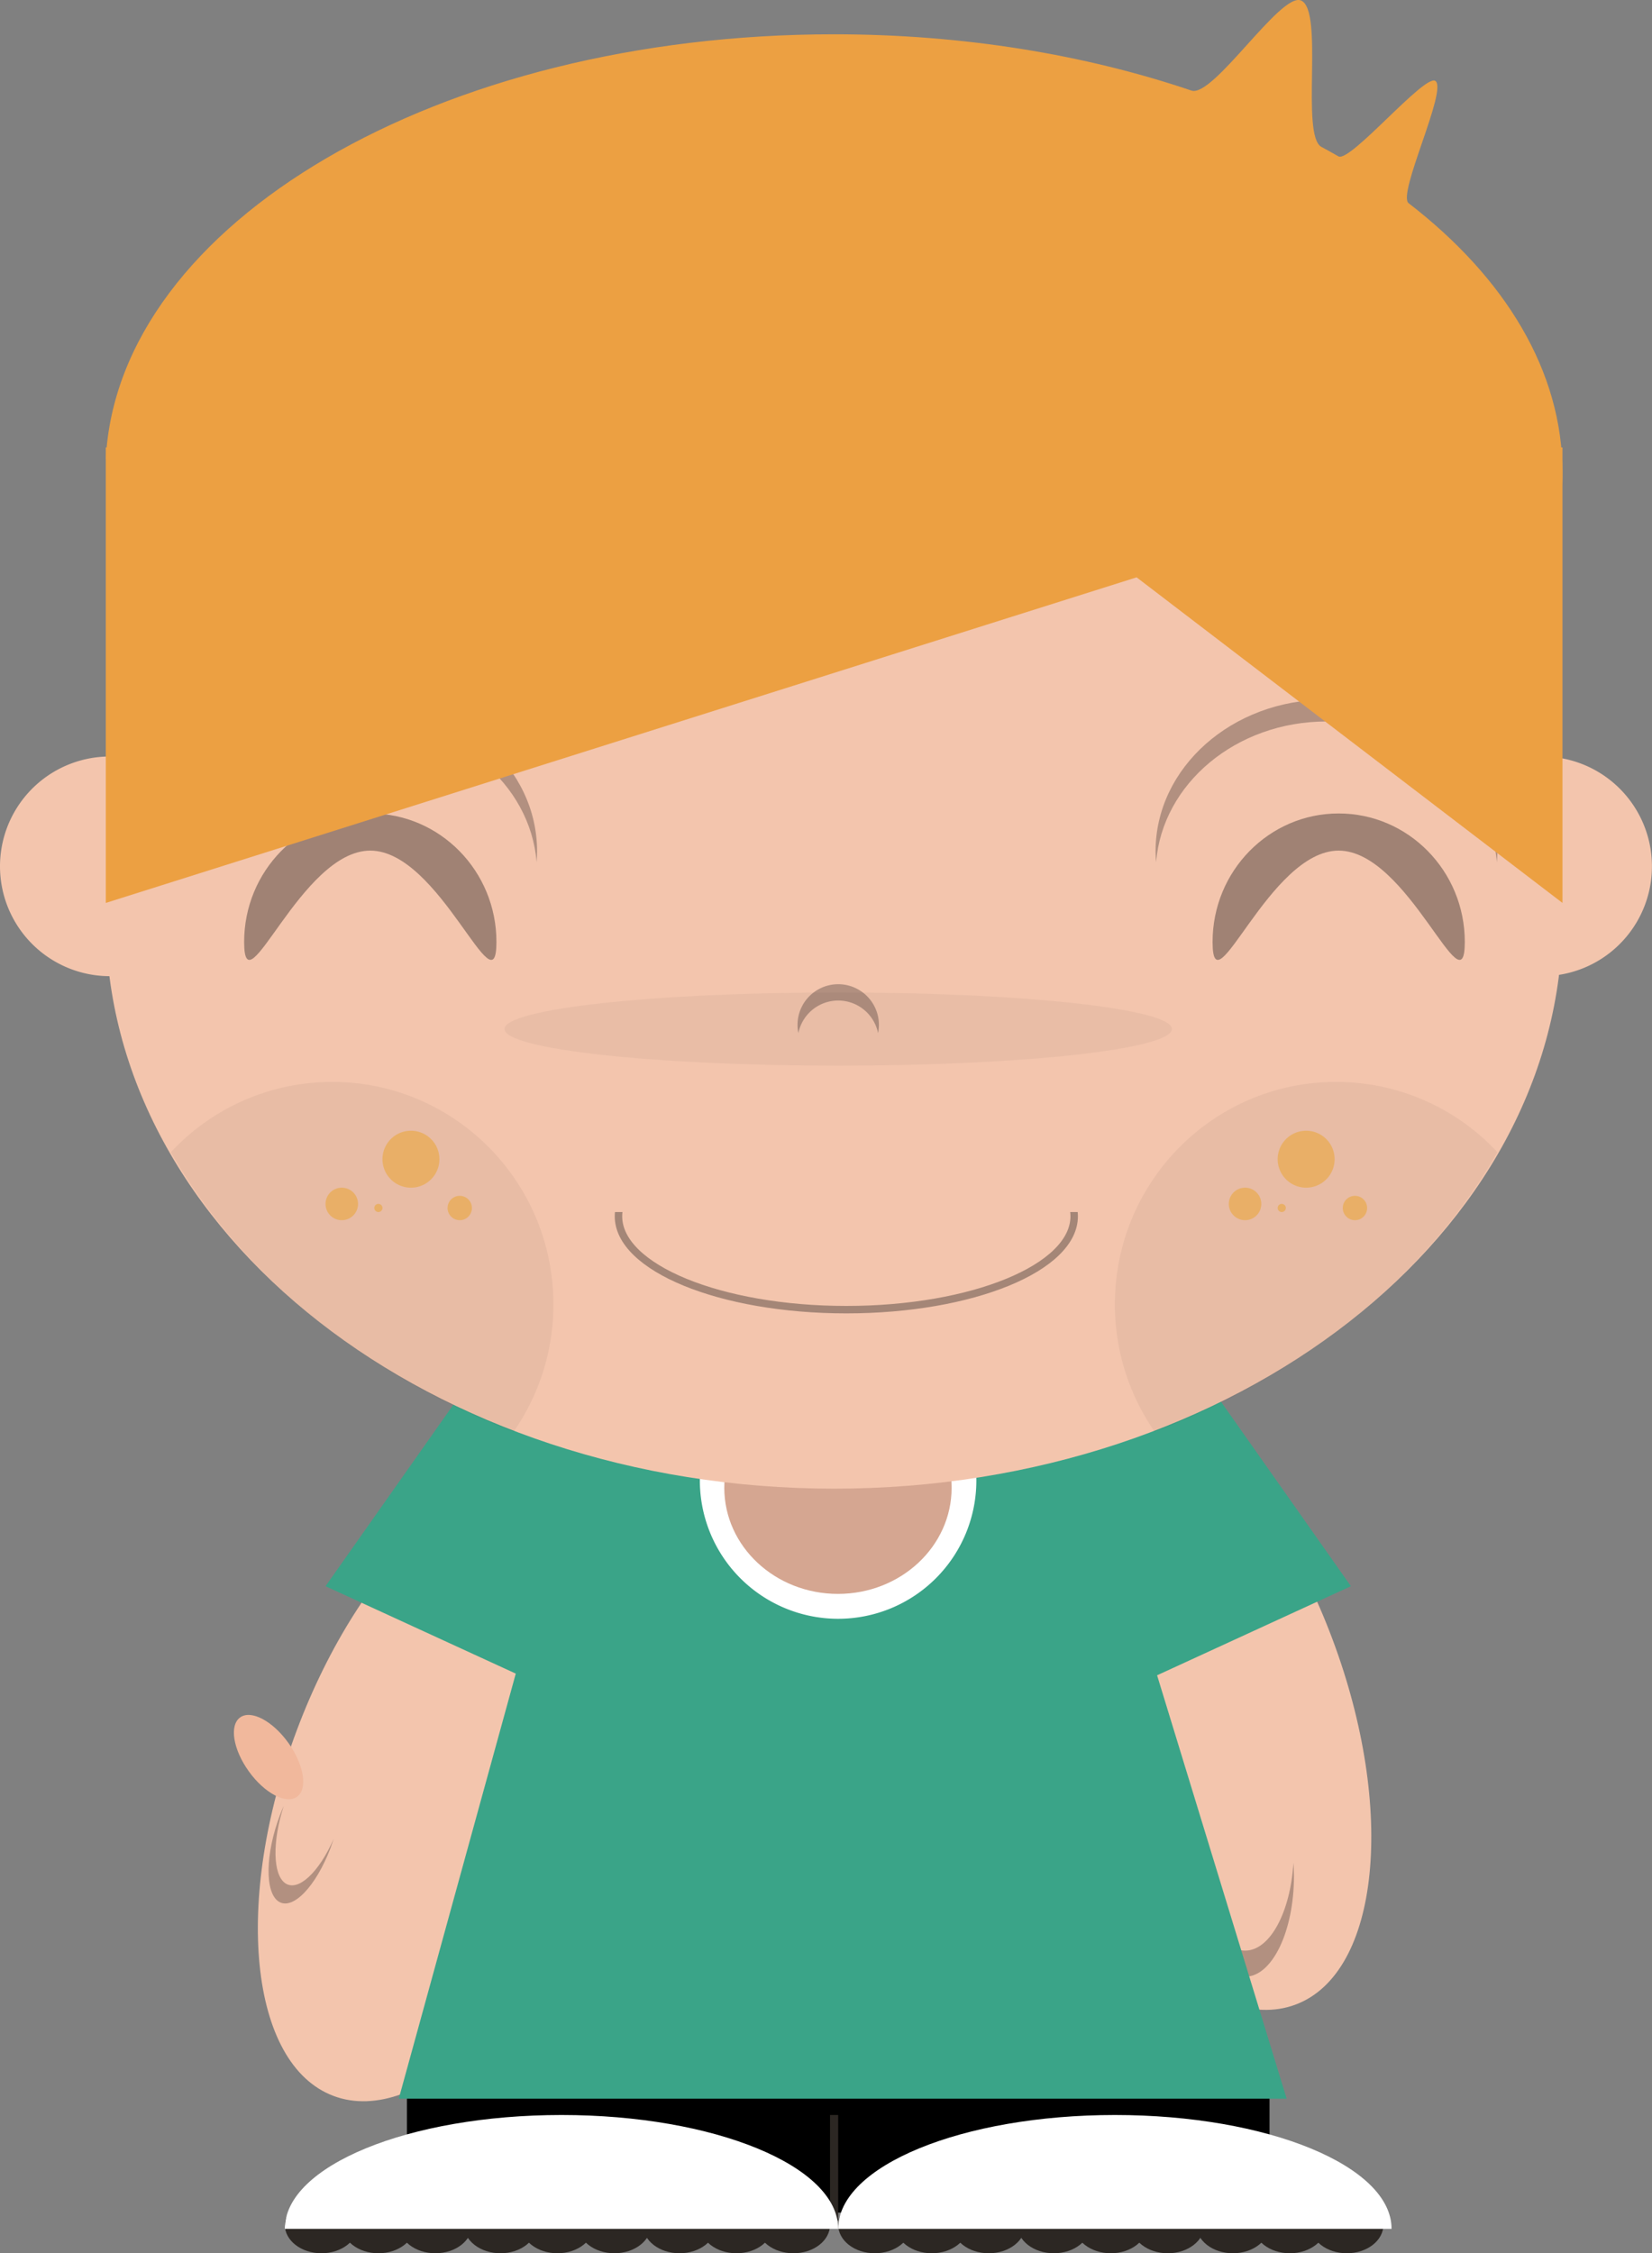 <svg id="sean-halpin-body" xmlns="http://www.w3.org/2000/svg" width="664.744" height="906.553" viewBox="0 0 664.744 906.553">
  <rect x="0" y="0" width="664.744" height="906.553" fill="#808080" stroke="none"/>
  <g id="layer_1">
    <g id="layer_1_1_">
      <path id="bezier2" d="M189.352,235.733c33.881,12.682,40.528,78.513,14.827,147.071C178.508,451.362,130.2,496.669,96.349,483.986,62.468,471.3,55.821,405.442,81.522,336.915,107.193,268.358,155.5,223.051,189.352,235.733Zm0,0" transform="translate(37.886 359.278)" fill="#f3c5ad"/>
      <path id="bezier" d="M85.45,313.56v52.383H432.557V313.56Zm0,0" transform="translate(78.285 524.252)"/>
      <path id="bezier3" d="M74.093,308.425c-5.146-3.4-5.33-16.91-.7-31.185q-.781,1.746-1.47,3.584c-5.943,15.562-6.219,31.185-.613,34.891,5.637,3.707,14.949-5.912,20.892-21.474.459-1.256.888-2.481,1.287-3.707-5.912,13.417-14.245,21.29-19.391,17.89Zm0,0" transform="translate(40.783 449.311)" fill="rgba(26,23,24,0.3)"/>
      <path id="bezier4" d="M192.349,223.733c-33.881,12.682-40.528,78.513-14.827,147.071,25.671,68.557,73.98,113.864,107.829,101.182,33.881-12.682,40.528-78.544,14.827-147.071C274.508,256.358,226.2,211.051,192.349,223.733Zm0,0" transform="translate(235.967 334.518)" fill="#f3c5ad"/>
      <path id="bezier5" d="M208.807,320.04c-10.017,0-18.227-15.378-19.483-35.32q-.184,2.573-.184,5.238c0,22.424,8.792,40.589,19.636,40.589s19.667-18.166,19.667-40.589c0-1.777-.092-3.523-.214-5.238-1.225,19.912-9.466,35.32-19.422,35.32Zm0,0" transform="translate(292.233 464.745)" fill="rgba(26,23,24,0.3)"/>
      <path id="bezier6" d="M487.361,305.689,427.442,220.62,379.164,242.8l-4.289-14H182.161l-3.308,12.131-44.173-20.31L74.76,305.689l76.553,35.167L104.229,511.882H461.506L409.368,341.53Zm0,0" transform="translate(56.228 332.485)" fill="#3aa488"/>
      <path id="bezier7" d="M179.591,327.61a55.63,55.63,0,1,0-55.661-55.63A55.661,55.661,0,0,0,179.591,327.61Zm0,0" transform="translate(157.683 323.675)" fill="#fff"/>
      <path id="bezier8" d="M172.876,306.864c25.273,0,45.736-19.115,45.736-42.672s-20.463-42.642-45.736-42.642-45.736,19.085-45.736,42.642S147.6,306.864,172.876,306.864Zm0,0" transform="translate(164.306 334.404)" fill="#d5a691"/>
      <path id="bezier9" d="M76.2,227.8A44.189,44.189,0,1,0,32,183.624,44.2,44.2,0,0,0,76.2,227.8Zm0,0" transform="translate(-32 164.942)" fill="#f3c5ad"/>
      <path id="bezier10" d="M264.344,227.8a44.189,44.189,0,1,0-44.2-44.173A44.2,44.2,0,0,0,264.344,227.8Zm0,0" transform="translate(356.196 164.942)" fill="#f3c5ad"/>
      <path id="bezier11" d="M338.97,544.193c161.867,0,293.07-102.591,293.07-229.107S500.836,86.01,338.97,86.01,45.9,188.571,45.9,315.086,177.1,544.193,338.97,544.193Zm0,0" transform="translate(-3.32 54.739)" fill="#f3c5ad"/>
      <path id="bezier12" d="M165.589,198.579c0,28.581-22.73-36.729-50.76-36.729s-50.76,65.31-50.76,36.729c0-28.52,22.73-51.679,50.76-51.679s50.76,23.159,50.76,51.679Zm0,0" transform="translate(34.171 180.376)" fill="rgba(26,23,24,0.38)"/>
      <path id="bezier13" d="M292.768,198.579c0,28.581-22.73-36.729-50.76-36.729s-50.729,65.31-50.729,36.729c0-28.52,22.7-51.679,50.729-51.679s50.76,23.159,50.76,51.679Zm0,0" transform="translate(296.648 180.376)" fill="rgba(26,23,24,0.38)"/>
      <path id="bezier14" d="M252.562,140.742c36.3,0,66.015,24.966,68.557,56.641.123-1.44.214-2.91.214-4.381,0-33.727-30.787-61.052-68.772-61.052-37.955,0-68.772,27.325-68.772,61.052,0,1.47.092,2.941.214,4.381,2.543-31.644,32.257-56.641,68.557-56.641Zm0,0" transform="translate(281.194 149.529)" fill="rgba(26,23,24,0.3)"/>
      <path id="bezier15" d="M126.4,140.742c36.331,0,66.046,24.966,68.588,56.641.092-1.44.184-2.91.184-4.381,0-33.727-30.787-61.052-68.772-61.052C88.447,131.95,57.66,159.275,57.66,193c0,1.47.061,2.941.184,4.381,2.543-31.644,32.257-56.641,68.557-56.641Zm0,0" transform="translate(20.945 149.529)" fill="rgba(26,23,24,0.3)"/>
      <path id="bezier16" d="M631.61,239.721c.276-3.155.429-6.341.429-9.527,0-40.865-23.128-78.483-61.91-108.381-4.687-3.615,15.868-45.828,10.752-49.2-4.35-2.849-34.34,33.053-39,30.358-2.236-1.287-4.534-2.573-6.831-3.8-8.516-4.626,1.164-54.9-8.21-58.908-8.179-3.492-35.32,39.241-44.112,36.239-42.519-14.4-91.563-22.638-143.824-22.638-158.865,0-288.168,76-293.008,170.842H631.61v15.01Zm0,0" transform="translate(-3.32 -40.064)" fill="#eca042"/>
      <path id="bezier17" d="M632.039,98.83H45.9V282.079s191.336-60.409,255.084-80.566c39.946-12.621,159.692-50.423,159.692-50.423L632.039,282.079V98.83Zm0,0" transform="translate(-3.32 81.191)" fill="#eca042"/>
      <path id="bezier18" d="M141.03,317.84v42.55h3.278V317.84Zm0,0" transform="translate(192.966 533.083)" fill="#2c2723"/>
      <path id="bezier19" d="M153.118,175.865a16.372,16.372,0,0,1,16.052,13.111,16.374,16.374,0,1,0-32.073,0,16.364,16.364,0,0,1,16.021-13.111Zm0,0" transform="translate(184.155 226.677)" fill="rgba(26,23,24,0.3)"/>
      <path id="bezier20" d="M211.287,211.484a11.457,11.457,0,1,0-11.457-11.457A11.459,11.459,0,0,0,211.287,211.484Zm0,0" transform="translate(314.29 266.355)" fill="rgba(246,172,44,0.5)"/>
      <path id="bezier21" d="M213.281,206.923a4.9,4.9,0,1,0-4.9-4.9A4.922,4.922,0,0,0,213.281,206.923Zm0,0" transform="translate(331.932 283.997)" fill="rgba(246,172,44,0.5)"/>
      <path id="bezier22" d="M199.966,209.13a6.54,6.54,0,1,0-6.556-6.556A6.563,6.563,0,0,0,199.966,209.13Zm0,0" transform="translate(301.043 281.789)" fill="rgba(246,172,44,0.5)"/>
      <path id="bezier23" d="M201.454,201.458a1.639,1.639,0,1,0-1.624-1.624A1.641,1.641,0,0,0,201.454,201.458Zm0,0" transform="translate(314.29 286.184)" fill="rgba(246,172,44,0.5)"/>
      <path id="bezier24" d="M93.7,211.484A11.457,11.457,0,1,0,82.24,200.027,11.459,11.459,0,0,0,93.7,211.484Zm0,0" transform="translate(71.662 266.355)" fill="rgba(246,172,44,0.5)"/>
      <path id="bezier25" d="M95.722,206.923a4.9,4.9,0,1,0-4.932-4.9A4.916,4.916,0,0,0,95.722,206.923Zm0,0" transform="translate(89.304 283.997)" fill="rgba(246,172,44,0.5)"/>
      <path id="bezier26" d="M81.316,209.13a6.54,6.54,0,1,0-6.556-6.556A6.537,6.537,0,0,0,81.316,209.13Zm0,0" transform="translate(56.228 281.789)" fill="rgba(246,172,44,0.5)"/>
      <path id="bezier27" d="M82.824,201.458a1.639,1.639,0,1,0-1.654-1.624A1.634,1.634,0,0,0,82.824,201.458Zm0,0" transform="translate(69.454 286.184)" fill="rgba(246,172,44,0.5)"/>
      <path id="bezier28" d="M119.362,182.16A88.512,88.512,0,0,0,54.45,210.435C82.3,259.387,131.309,299.241,192.331,322.89a89.524,89.524,0,0,0,16.021-51.219c0-49.442-39.854-89.511-88.99-89.511Zm0,0" transform="translate(14.322 253.129)" fill="rgba(7,7,6,0.05)"/>
      <path id="bezier29" d="M267.44,182.16a88.512,88.512,0,0,1,64.912,28.275c-27.846,48.952-76.859,88.806-137.881,112.455a89.524,89.524,0,0,1-16.021-51.219c0-49.442,39.823-89.511,88.99-89.511Zm0,0" transform="translate(270.176 253.129)" fill="rgba(7,7,6,0.05)"/>
      <path id="bezier30" d="M84.145,351.434c8.148,0,14.735-5.116,14.735-11.457,0-6.31-6.586-11.457-14.735-11.457-8.118,0-14.735,5.146-14.735,11.457C69.41,346.318,76.027,351.434,84.145,351.434Zm0,0" transform="translate(45.189 555.119)" fill="#2c2723"/>
      <path id="bezier31" d="M91.635,351.434c8.118,0,14.735-5.116,14.735-11.457,0-6.31-6.617-11.457-14.735-11.457-8.148,0-14.735,5.146-14.735,11.457C76.9,346.318,83.486,351.434,91.635,351.434Zm0,0" transform="translate(60.644 555.119)" fill="#2c2723"/>
      <path id="bezier32" d="M99.115,351.434c8.148,0,14.735-5.116,14.735-11.457,0-6.31-6.586-11.457-14.735-11.457S84.38,333.667,84.38,339.977C84.38,346.318,90.966,351.434,99.115,351.434Zm0,0" transform="translate(76.078 555.119)" fill="#2c2723"/>
      <path id="bezier33" d="M107.665,351.434c8.148,0,14.735-5.116,14.735-11.457,0-6.31-6.586-11.457-14.735-11.457S92.93,333.667,92.93,339.977C92.93,346.318,99.516,351.434,107.665,351.434Zm0,0" transform="translate(93.719 555.119)" fill="#2c2723"/>
      <path id="bezier34" d="M115.145,351.434c8.148,0,14.735-5.116,14.735-11.457,0-6.31-6.586-11.457-14.735-11.457-8.118,0-14.735,5.146-14.735,11.457C100.41,346.318,107.027,351.434,115.145,351.434Zm0,0" transform="translate(109.153 555.119)" fill="#2c2723"/>
      <path id="bezier35" d="M122.635,351.434c8.118,0,14.735-5.116,14.735-11.457,0-6.31-6.617-11.457-14.735-11.457-8.148,0-14.735,5.146-14.735,11.457C107.9,346.318,114.486,351.434,122.635,351.434Zm0,0" transform="translate(124.607 555.119)" fill="#2c2723"/>
      <path id="bezier36" d="M131.185,351.434c8.148,0,14.735-5.116,14.735-11.457,0-6.31-6.586-11.457-14.735-11.457s-14.735,5.146-14.735,11.457C116.45,346.318,123.036,351.434,131.185,351.434Zm0,0" transform="translate(142.249 555.119)" fill="#2c2723"/>
      <path id="bezier37" d="M138.665,351.434c8.148,0,14.735-5.116,14.735-11.457,0-6.31-6.586-11.457-14.735-11.457s-14.735,5.146-14.735,11.457C123.93,346.318,130.516,351.434,138.665,351.434Zm0,0" transform="translate(157.683 555.119)" fill="#2c2723"/>
      <path id="bezier38" d="M146.145,351.434c8.148,0,14.735-5.116,14.735-11.457,0-6.31-6.586-11.457-14.735-11.457-8.118,0-14.735,5.146-14.735,11.457C131.41,346.318,138.027,351.434,146.145,351.434Zm0,0" transform="translate(173.116 555.119)" fill="#2c2723"/>
      <path id="bezier39" d="M156.835,351.434c8.148,0,14.735-5.116,14.735-11.457,0-6.31-6.586-11.457-14.735-11.457-8.118,0-14.735,5.146-14.735,11.457C142.1,346.318,148.717,351.434,156.835,351.434Zm0,0" transform="translate(195.174 555.119)" fill="#2c2723"/>
      <path id="bezier40" d="M164.325,351.434c8.118,0,14.735-5.116,14.735-11.457,0-6.31-6.617-11.457-14.735-11.457-8.148,0-14.735,5.146-14.735,11.457C149.59,346.318,156.176,351.434,164.325,351.434Zm0,0" transform="translate(210.628 555.119)" fill="#2c2723"/>
      <path id="bezier41" d="M171.8,351.434c8.148,0,14.735-5.116,14.735-11.457,0-6.31-6.586-11.457-14.735-11.457s-14.735,5.146-14.735,11.457C157.07,346.318,163.656,351.434,171.8,351.434Zm0,0" transform="translate(226.062 555.119)" fill="#2c2723"/>
      <path id="bezier42" d="M180.355,351.434c8.148,0,14.735-5.116,14.735-11.457,0-6.31-6.586-11.457-14.735-11.457s-14.735,5.146-14.735,11.457C165.62,346.318,172.206,351.434,180.355,351.434Zm0,0" transform="translate(243.703 555.119)" fill="#2c2723"/>
      <path id="bezier43" d="M187.835,351.434c8.148,0,14.735-5.116,14.735-11.457,0-6.31-6.586-11.457-14.735-11.457-8.118,0-14.735,5.146-14.735,11.457C173.1,346.318,179.717,351.434,187.835,351.434Zm0,0" transform="translate(259.137 555.119)" fill="#2c2723"/>
      <path id="bezier44" d="M195.325,351.434c8.118,0,14.735-5.116,14.735-11.457,0-6.31-6.617-11.457-14.735-11.457-8.148,0-14.735,5.146-14.735,11.457C180.59,346.318,187.176,351.434,195.325,351.434Zm0,0" transform="translate(274.591 555.119)" fill="#2c2723"/>
      <path id="bezier45" d="M203.875,351.434c8.118,0,14.735-5.116,14.735-11.457,0-6.31-6.617-11.457-14.735-11.457-8.148,0-14.735,5.146-14.735,11.457C189.14,346.318,195.726,351.434,203.875,351.434Zm0,0" transform="translate(292.233 555.119)" fill="#2c2723"/>
      <path id="bezier46" d="M211.355,351.434c8.148,0,14.735-5.116,14.735-11.457,0-6.31-6.586-11.457-14.735-11.457s-14.735,5.146-14.735,11.457C196.62,346.318,203.206,351.434,211.355,351.434Zm0,0" transform="translate(307.667 555.119)" fill="#2c2723"/>
      <path id="bezier47" d="M218.835,351.434c8.148,0,14.735-5.116,14.735-11.457,0-6.31-6.586-11.457-14.735-11.457-8.118,0-14.735,5.146-14.735,11.457C204.1,346.318,210.717,351.434,218.835,351.434Zm0,0" transform="translate(323.101 555.119)" fill="#2c2723"/>
      <path id="bezier48" d="M232.515,199.849c74.163,0,134.266-6.586,134.266-14.735,0-8.118-60.1-14.7-134.266-14.7-74.133,0-134.236,6.586-134.236,14.7C98.28,193.262,158.383,199.849,232.515,199.849Zm0,0" transform="translate(104.758 228.885)" fill="rgba(26,23,24,0.05)"/>
      <path id="bezier49" d="M180.762,317.84c-61.512,0-111.352,20.494-111.352,45.8H292.084c0-25.3-49.841-45.8-111.322-45.8Zm0,0" transform="translate(45.189 533.083)" fill="#fff"/>
      <path id="bezier50" d="M253.452,317.84c-61.481,0-111.352,20.494-111.352,45.8H364.774c0-25.3-49.84-45.8-111.322-45.8Zm0,0" transform="translate(195.174 533.083)" fill="#fff"/>
      <path id="bezier51" d="M84.646,276.553c-6.31-8.822-14.98-13.417-19.391-10.262-4.442,3.155-2.88,12.866,3.431,21.658C75,296.771,83.7,301.366,88.108,298.241,92.519,295.086,90.957,285.375,84.646,276.553Zm0,0" transform="translate(31.393 424.665)" fill="#f1b89c"/>
    </g>
    <path id="bezier52" d="M296.611,225.21c0,20.708-40.987,37.557-91.686,37.557S113.24,245.887,113.24,225.21c0-20.861,40.987-37.71,91.686-37.71s91.686,16.848,91.686,37.71Zm0,0" transform="translate(135.626 264.147)" fill="none" stroke="#a48677" stroke-width="3"/>
    <path id="bezier53" d="M110.03,184.29v45.828H309.79V184.29Zm0,0" transform="translate(129.002 257.524)" fill="#f3c5ad"/>
  </g>
</svg>
